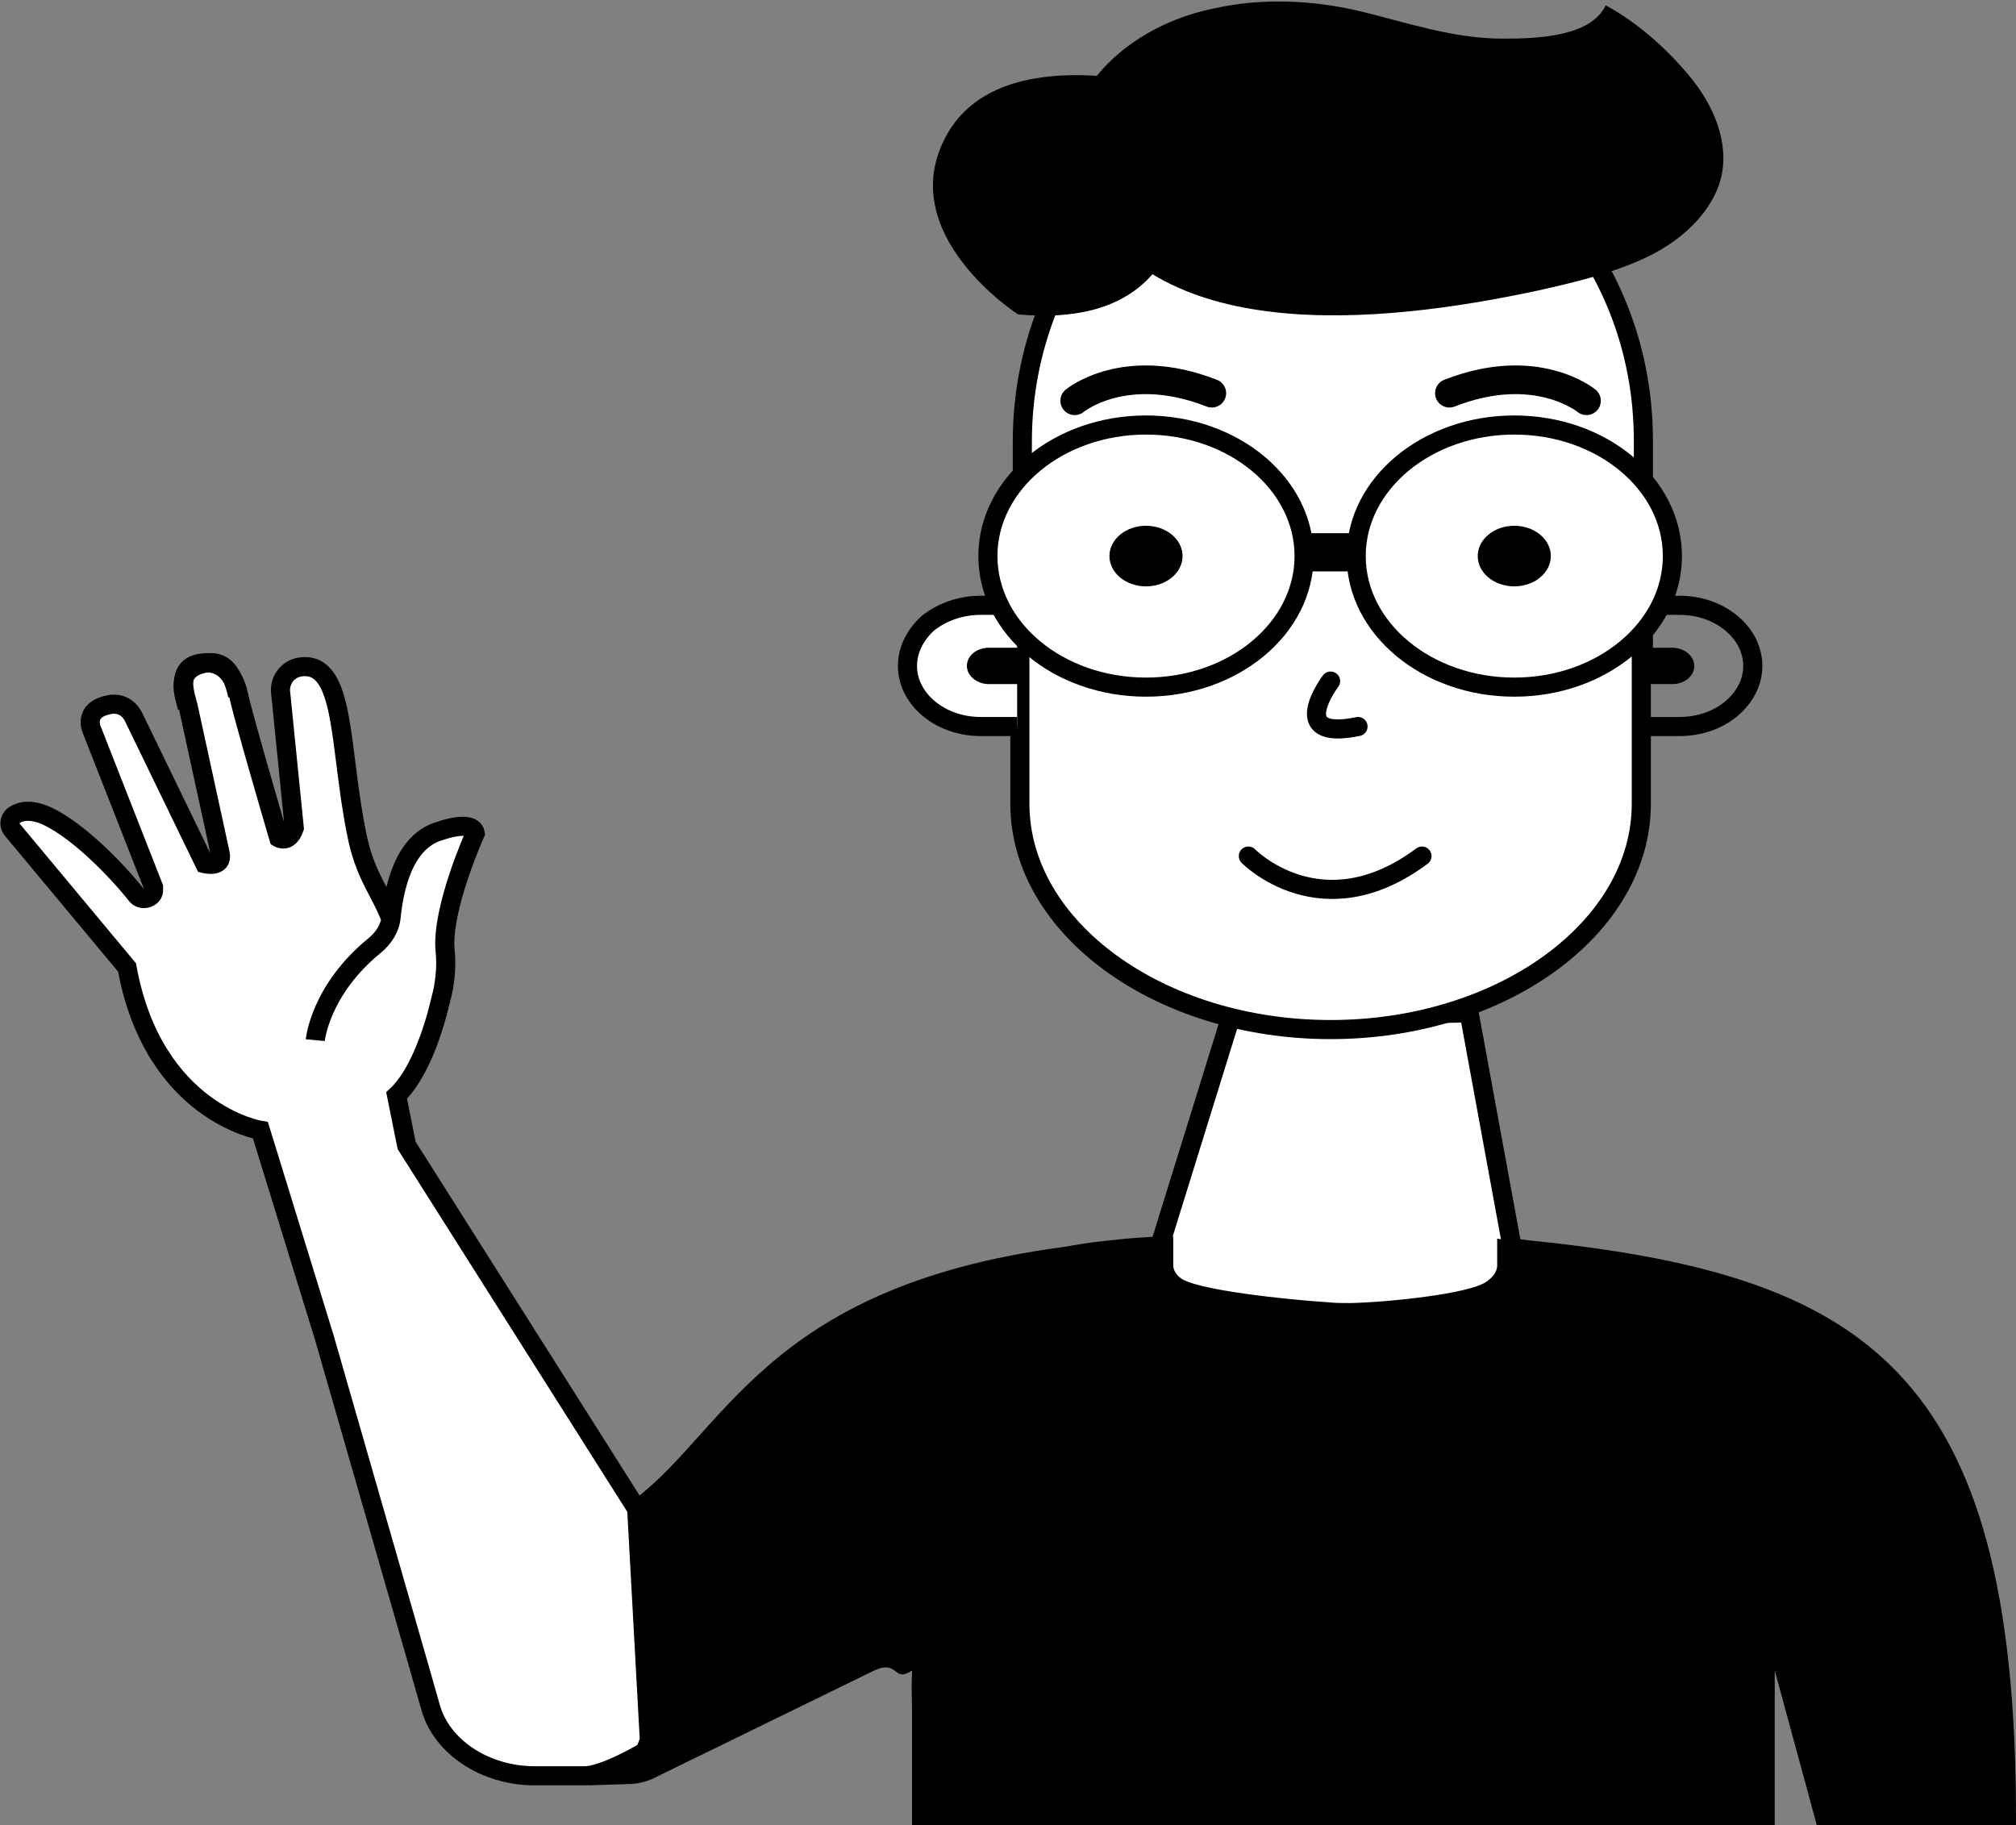<svg width="211" height="191" viewBox="0 0 211 191" fill="none" xmlns="http://www.w3.org/2000/svg">
  <rect x="0" y="0" width="211" height="191" fill="#808080" stroke="none"/>
  <g clip-path="url(#clip0_1039_36112)">
    <path d="M127.977 129.395C127.69 129.395 127.595 129.395 127.403 129.474L127.977 129.395Z" fill="black" />
    <path d="M127.977 129.395C127.69 129.395 127.595 129.395 127.403 129.474L127.977 129.395Z" fill="black" />
    <path
      d="M107 69V46.202C107 26.829 121.625 11 139.5 11C148.39 11 156.515 14.898 162.441 21.277C168.368 27.656 172 36.397 172 46.084V68.882"
      fill="white"
    />
    <path
      d="M107 69V46.202C107 26.829 121.625 11 139.5 11C148.39 11 156.515 14.898 162.441 21.277C168.368 27.656 172 36.397 172 46.084V68.882"
      stroke="black"
      stroke-width="2"
      stroke-miterlimit="10"
    />
    <path d="M121 131.623L128.8 106.493L153.76 106L160 140H121V131.623Z" fill="white" stroke="black" stroke-width="2" />
    <path
      d="M171.784 66.442V84.122C171.784 97.125 157.15 107.75 139.264 107.75C121.377 107.75 106.743 97.125 106.743 84.122V66.442"
      fill="white"
    />
    <path
      d="M171.784 66.442V84.122C171.784 97.125 157.15 107.75 139.264 107.75C121.377 107.75 106.743 97.125 106.743 84.122V66.442"
      stroke="black"
      stroke-width="2"
      stroke-miterlimit="10"
    />
    <path
      d="M112.961 20.059C120.326 36.392 144.429 33.934 160.785 30.446C164.707 29.574 168.724 28.622 172.263 26.957C175.802 25.292 178.767 22.596 179.915 19.346C181.158 15.699 179.724 11.655 177.237 8.484C174.941 5.55 171.593 2.458 168.054 0.555C166.524 3.806 161.072 4.044 157.342 4.044C152.081 4.044 147.299 2.379 142.421 1.189C137.447 -3.39746e-06 132.091 -0.238 127.117 0.872C117.074 2.854 109.039 11.338 112.961 20.059Z"
      fill="black"
    />
    <path
      d="M106.456 63.349H102.63C100.526 63.349 98.613 64.063 97.178 65.173C95.839 66.362 94.978 67.948 94.978 69.692C94.978 73.181 98.422 76.035 102.63 76.035H106.456"
      fill="white"
    />
    <path
      d="M106.456 63.349H102.63C100.526 63.349 98.613 64.063 97.178 65.173C95.839 66.362 94.978 67.948 94.978 69.692C94.978 73.181 98.422 76.035 102.63 76.035H106.456"
      stroke="black"
      stroke-width="2"
      stroke-miterlimit="10"
    />
    <path
      d="M173.889 63.349H175.802C180.01 63.349 183.453 66.204 183.453 69.692C183.453 71.437 182.593 73.022 181.158 74.212C179.819 75.322 177.906 76.035 175.802 76.035H171.976"
      stroke="black"
      stroke-width="2"
      stroke-miterlimit="10"
    />
    <path
      d="M119.943 71.912C129.081 71.912 136.49 65.771 136.49 58.196C136.49 50.621 129.081 44.48 119.943 44.48C110.804 44.48 103.396 50.621 103.396 58.196C103.396 65.771 110.804 71.912 119.943 71.912Z"
      fill="white"
      stroke="black"
      stroke-width="2"
      stroke-miterlimit="10"
    />
    <path
      d="M158.49 71.912C167.628 71.912 175.037 65.771 175.037 58.196C175.037 50.621 167.628 44.48 158.49 44.48C149.351 44.48 141.942 50.621 141.942 58.196C141.942 65.771 149.351 71.912 158.49 71.912Z"
      fill="white"
      stroke="black"
      stroke-width="2"
      stroke-miterlimit="10"
    />
    <path d="M136.395 57.8H142.133" stroke="black" stroke-width="4" stroke-miterlimit="10" />
    <path
      d="M119.943 61.367C122.056 61.367 123.769 59.947 123.769 58.196C123.769 56.444 122.056 55.025 119.943 55.025C117.83 55.025 116.117 56.444 116.117 58.196C116.117 59.947 117.83 61.367 119.943 61.367Z"
      fill="black"
    />
    <path
      d="M158.489 61.367C160.602 61.367 162.315 59.947 162.315 58.196C162.315 56.444 160.602 55.025 158.489 55.025C156.376 55.025 154.663 56.444 154.663 58.196C154.663 59.947 156.376 61.367 158.489 61.367Z"
      fill="black"
    />
    <path
      d="M106.553 67.79V71.595H103.492C102.248 71.595 101.196 70.723 101.196 69.692C101.196 69.137 101.483 68.662 101.866 68.345C102.248 68.027 102.822 67.79 103.492 67.79H106.553Z"
      fill="black"
    />
    <path
      d="M171.976 71.595V67.79H175.036C176.28 67.79 177.332 68.662 177.332 69.692C177.332 70.247 177.045 70.723 176.662 71.04C176.28 71.357 175.706 71.595 175.036 71.595H171.976Z"
      fill="black"
    />
    <path
      d="M139.264 71.278C139.264 71.278 134.482 77.621 142.134 76.035"
      stroke="black"
      stroke-width="2"
      stroke-miterlimit="10"
      stroke-linecap="round"
    />
    <path
      d="M130.655 89.593C130.655 89.593 138.307 97.442 148.828 89.593"
      stroke="black"
      stroke-width="2"
      stroke-miterlimit="10"
      stroke-linecap="round"
    />
    <path
      d="M112.482 41.942C112.482 41.942 117.743 37.582 126.83 41.15"
      stroke="black"
      stroke-width="3"
      stroke-miterlimit="10"
      stroke-linecap="round"
    />
    <path
      d="M166.045 41.942C166.045 41.942 160.785 37.582 151.698 41.15"
      stroke="black"
      stroke-width="3"
      stroke-miterlimit="10"
      stroke-linecap="round"
    />
    <path
      d="M106.552 32.904C106.552 32.904 93.352 24.42 99.091 14.113C104.83 3.806 123.003 9.356 123.003 9.356C123.003 9.356 130.273 35.044 106.552 32.904Z"
      fill="black"
    />
    <path
      d="M40.937 96.254C39.789 93.162 38.163 91.655 37.303 87.136C35.485 78.097 36.155 69.455 31.659 69.772C29.842 69.931 29.268 71.517 29.364 72.389L30.799 86.66C30.225 88.325 29.173 87.691 29.173 87.691C29.173 87.691 25.442 75.005 24.964 72.706C24.486 70.486 23.147 69.217 21.329 69.376C18.173 69.614 19.416 72.785 19.703 73.974L23.051 89.356C23.338 90.862 21.425 90.387 21.425 90.387L13.964 75.005C13.104 73.34 11.478 73.737 11.478 73.737C8.513 74.292 9.66 76.512 9.66 76.512L16.069 92.844C16.069 92.924 16.069 93.003 16.069 93.082C16.164 93.954 14.825 94.43 14.252 93.637C12.243 91.1 8.321 87.057 5.069 85.471C3.443 84.678 2.295 84.837 1.626 85.233C0.956 85.629 0.861 86.343 1.339 86.898L13.295 101.249C16.069 116.472 27.26 118.295 27.26 118.295L33.955 140.02L43.807 174.271L45.05 178.632C46.198 182.834 50.789 185.847 55.954 185.847H61.215C64.945 185.847 78.148 177.126 77 174.271L42.563 119.881L41.511 114.648C43.807 112.507 45.337 107.988 46.102 104.737C46.581 102.993 46.772 101.17 46.581 99.425C46.198 95.064 49.737 87.215 49.737 87.215C49.45 85.709 46.007 86.977 46.007 86.977C42.181 88.087 41.224 93.162 40.937 95.937C40.842 97.126 40.172 98.157 39.216 98.95C33.477 103.627 32.998 108.86 32.998 108.86"
      fill="white"
    />
    <path
      d="M40.937 96.254C39.789 93.162 38.163 91.655 37.303 87.136C35.485 78.097 36.155 69.455 31.659 69.772C29.842 69.931 29.268 71.517 29.364 72.389L30.799 86.66C30.225 88.325 29.173 87.691 29.173 87.691C29.173 87.691 25.442 75.005 24.964 72.706C24.486 70.486 23.147 69.217 21.329 69.376C18.173 69.614 19.416 72.785 19.703 73.974L23.051 89.356C23.338 90.862 21.425 90.387 21.425 90.387L13.964 75.005C13.104 73.34 11.478 73.737 11.478 73.737C8.513 74.292 9.66 76.512 9.66 76.512L16.069 92.844C16.069 92.924 16.069 93.003 16.069 93.082C16.164 93.954 14.825 94.43 14.252 93.637C12.243 91.1 8.321 87.057 5.069 85.471C3.443 84.678 2.295 84.837 1.626 85.233C0.956 85.629 0.861 86.343 1.339 86.898L13.295 101.249C16.069 116.472 27.26 118.295 27.26 118.295L33.955 140.02L43.807 174.271L45.05 178.632C46.198 182.834 50.789 185.847 55.954 185.847H61.215C64.945 185.847 78.148 177.126 77 174.271L42.563 119.881L41.511 114.648C43.807 112.507 45.337 107.988 46.102 104.737C46.581 102.993 46.772 101.17 46.581 99.425C46.198 95.064 49.737 87.215 49.737 87.215C49.45 85.709 46.007 86.977 46.007 86.977C42.181 88.087 41.224 93.162 40.937 95.937C40.842 97.126 40.172 98.157 39.216 98.95C33.477 103.627 32.998 108.86 32.998 108.86"
      stroke="black"
      stroke-width="2"
      stroke-miterlimit="10"
    />
    <path
      d="M24.869 72.784C24.391 70.564 23.53 68.9 21.234 69.454C18.174 70.168 19.321 72.864 19.608 74.053"
      stroke="black"
      stroke-width="2"
      stroke-miterlimit="10"
    />
    <path
      d="M211 190.207V191H190.149L185.749 174.826V191H95.457V179.504C95.457 176.729 95.362 177.601 95.457 174.826C93.449 176.174 94.083 173.636 91.5 174.826L68.772 185.926C68.676 186.005 68.58 186.005 68.485 186.084C67.624 186.481 66.667 186.719 65.615 186.719L61.458 186.849C61.458 186.849 65.902 185.45 66.954 181.961L65.615 157.5C75.85 150.444 79.562 134.707 111.317 130.505C112.656 130.267 114.091 130.029 115.621 129.87C117.056 129.712 118.491 129.553 120.117 129.474L121.169 129.395V129.553L120.595 129.633C120.786 129.633 120.882 129.633 121.073 129.553H121.169C121.36 129.553 121.552 129.553 121.743 129.474H121.839L122.795 129.395V132.408C122.795 132.804 122.986 133.28 123.465 133.676C124.899 135.024 135.151 136.055 139.073 136.293C139.742 136.372 140.412 136.372 141.082 136.372C141.177 136.372 141.273 136.372 141.273 136.372H141.368C145.194 136.293 153.733 135.421 155.551 134.152C156.125 133.756 156.699 133.201 156.699 132.408V129.633L157.655 129.791H157.846C158.133 129.791 158.325 129.87 158.611 129.87V129.633L159.855 129.791C194.958 133.359 211 143 211 190.207Z"
      fill="black"
    />
    <path d="M68.676 185.846L68.389 186.005C68.484 186.005 68.58 185.926 68.676 185.846Z" fill="black" />
  </g>
  <defs>
    <clipPath id="clip0_1039_36112">
      <rect width="211" height="191" fill="white" />
    </clipPath>
  </defs>
</svg>
